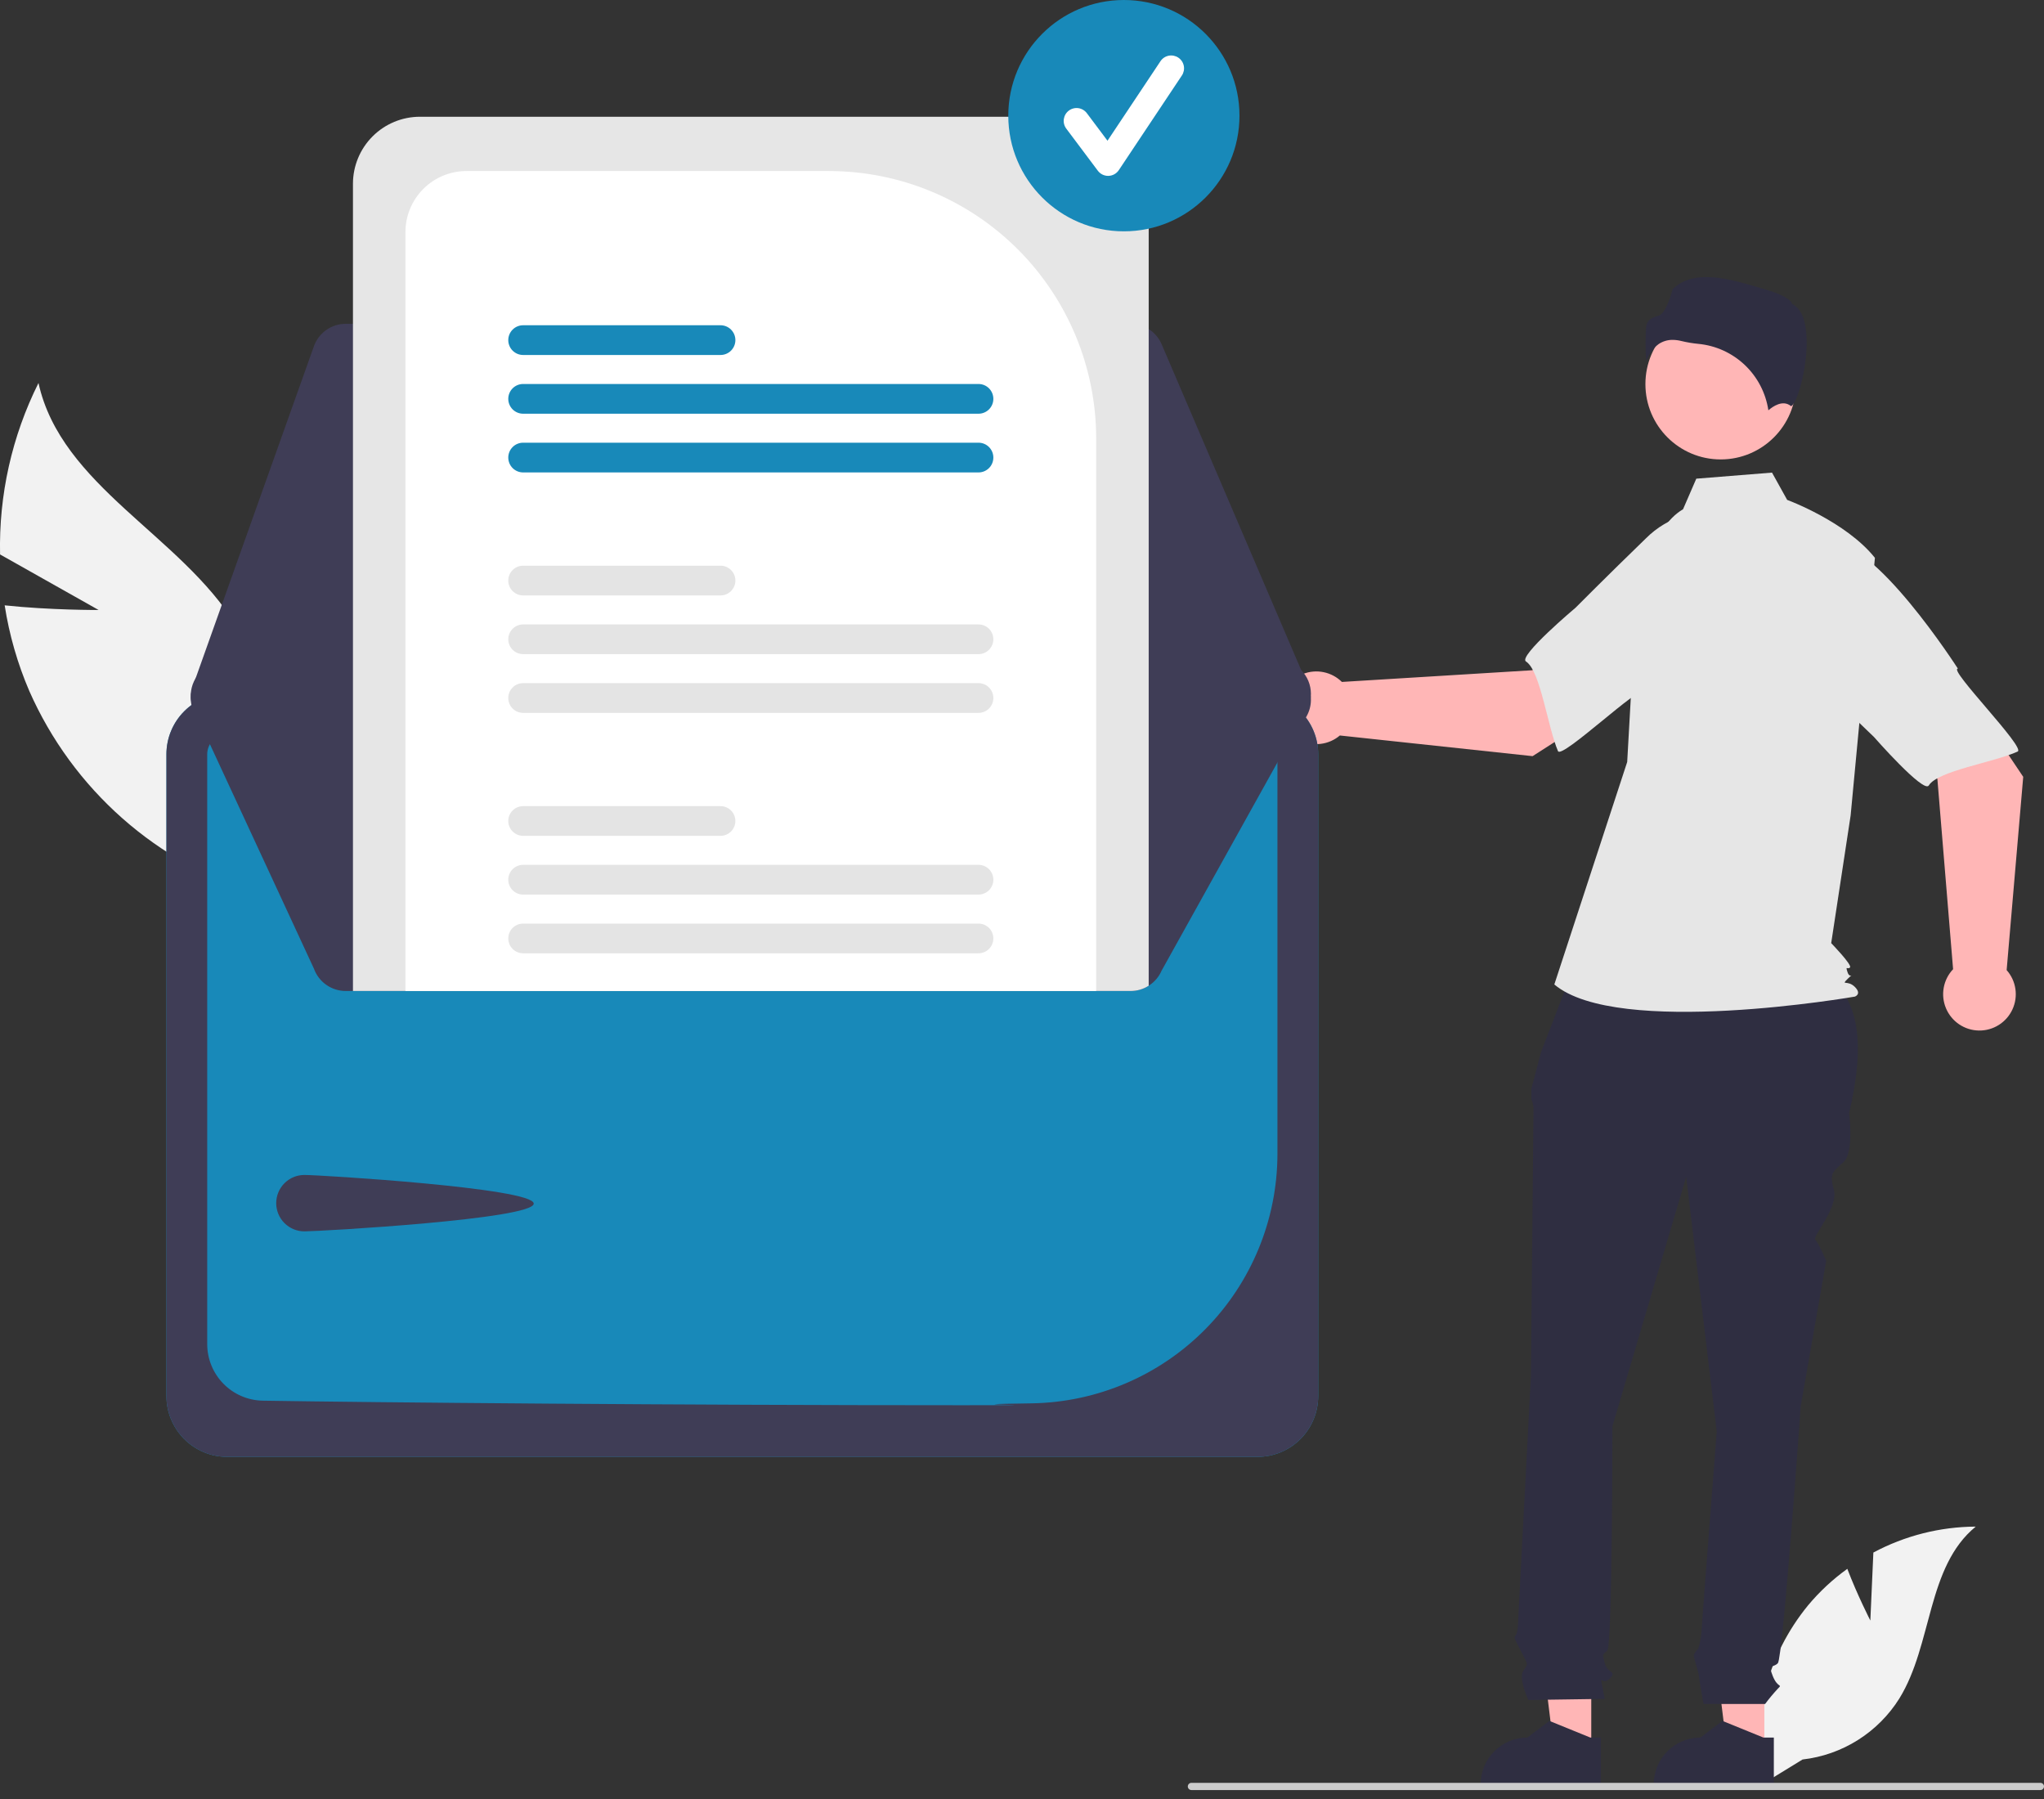 <svg width="200" height="176" viewBox="0 0 200 176" fill="none" xmlns="http://www.w3.org/2000/svg">
<rect x="0" y="0" width="200" height="176" fill="#333333" stroke="none"/>
<g clip-path="url(#clip0_496_1267)">
<path d="M9.65 59.677L0.007 54.243C-0.123 48.429 1.167 42.671 3.766 37.469C5.99 47.565 17.69 52.368 23.089 61.184C24.752 63.946 25.772 67.047 26.074 70.258C26.376 73.468 25.951 76.705 24.833 79.729L25.467 87.557C20.483 86.064 15.882 83.507 11.98 80.063C8.079 76.619 4.971 72.37 2.869 67.608C1.716 64.925 0.906 62.107 0.457 59.222C4.953 59.7 9.65 59.677 9.65 59.677Z" fill="#F2F2F2"/>
<path d="M183.008 158.54L183.304 151.888C186.387 150.24 189.825 149.369 193.32 149.352C188.51 153.287 189.111 160.872 185.849 166.163C184.82 167.806 183.433 169.196 181.794 170.229C180.154 171.263 178.303 171.915 176.377 172.135L172.352 174.601C171.799 171.52 171.921 168.356 172.709 165.327C173.496 162.297 174.931 159.475 176.914 157.054C178.04 155.706 179.331 154.506 180.756 153.482C181.72 156.025 183.008 158.54 183.008 158.54Z" fill="#F2F2F2"/>
<path d="M172.636 171.178L168.99 171.177L167.256 157.111L172.636 157.111L172.636 171.178Z" fill="#FFB6B6"/>
<path d="M173.565 174.713L161.812 174.713V174.564C161.812 173.35 162.294 172.186 163.152 171.327C164.01 170.469 165.173 169.987 166.387 169.987H166.387L168.534 168.357L172.54 169.987L173.566 169.987L173.565 174.713Z" fill="#2F2E41"/>
<path d="M155.701 171.178L152.055 171.177L150.321 157.111L155.701 157.111L155.701 171.178Z" fill="#FFB6B6"/>
<path d="M156.63 174.713L144.876 174.713V174.564C144.877 173.35 145.359 172.186 146.217 171.327C147.074 170.469 148.238 169.987 149.451 169.987H149.452L151.599 168.357L155.604 169.987L156.63 169.987L156.63 174.713Z" fill="#2F2E41"/>
<path d="M154.123 94.273L177.833 94.866C182.336 97.313 182.404 102.609 180.929 108.897C180.929 108.897 181.427 112.635 180.431 113.631C179.435 114.628 178.937 114.628 179.435 116.372C179.933 118.116 177.301 120.965 177.621 121.285C177.94 121.605 178.688 123.349 178.688 123.349L176.197 137.551C176.197 137.551 174.454 162.219 173.956 162.717C173.458 163.215 172.96 162.717 173.458 163.963C173.956 165.208 174.454 164.71 173.956 165.208C173.515 165.684 173.099 166.183 172.711 166.703H166.689C166.689 166.703 166.235 164.212 166.235 163.963C166.235 163.714 165.737 162.219 165.737 161.969C165.737 161.72 166.178 161.28 166.178 161.28C166.33 160.773 166.432 160.253 166.484 159.727C166.484 159.229 167.979 140.043 167.979 140.043L164.99 115.126L157.768 139.544C157.768 139.544 157.768 160.973 157.27 161.471C156.772 161.969 156.772 161.72 157.021 162.717C157.27 163.714 158.266 163.464 157.519 164.212C156.772 164.959 156.523 163.714 156.772 164.959L157.021 166.205L149.549 166.312C149.549 166.312 148.553 164.212 149.051 163.464C149.549 162.717 149.52 162.921 148.912 161.698C148.304 160.474 148.055 160.225 148.304 159.976C148.553 159.727 148.553 158.402 148.553 158.402L149.798 134.561C149.798 134.561 150.047 109.395 150.047 108.648C150.066 108.263 149.995 107.88 149.841 107.527V106.512L150.795 102.917L154.123 94.273Z" fill="#2F2E41"/>
<path d="M168.366 44.947C172.434 44.947 175.733 41.648 175.733 37.577C175.733 33.506 172.434 30.206 168.366 30.206C164.297 30.206 160.999 33.506 160.999 37.577C160.999 41.648 164.297 44.947 168.366 44.947Z" fill="#FFB6B6"/>
<path d="M164.682 49.819C163.095 50.763 162.146 52.497 161.601 54.262C160.592 57.53 159.985 60.908 159.792 64.323L159.217 74.545L152.087 96.312C158.266 101.543 181.491 97.501 181.491 97.501C181.491 97.501 182.204 97.263 181.491 96.55C180.778 95.837 180.084 96.469 180.797 95.755C181.51 95.042 181.018 95.837 180.78 95.123C180.543 94.41 180.78 94.886 181.018 94.648C181.256 94.41 179.178 92.27 179.178 92.27L181.08 79.776L183.456 54.574C180.604 51.008 174.869 48.905 174.869 48.905L173.387 46.236L165.978 46.83L164.682 49.819Z" fill="#E6E6E6"/>
<path d="M163.672 33.251C163.957 33.254 164.241 33.291 164.517 33.362C165.061 33.493 165.613 33.586 166.17 33.64C167.876 33.8 169.478 34.528 170.722 35.706C171.965 36.885 172.778 38.447 173.031 40.142C173.459 39.768 174.433 39.081 175.231 39.72C175.243 39.73 175.251 39.735 175.279 39.722C175.809 39.47 176.75 36.373 176.779 33.645C176.794 32.198 176.566 30.349 175.396 29.764L175.334 29.733L175.318 29.666C175.24 29.34 174.366 28.785 172.848 28.352C170.089 27.566 165.977 26.034 163.661 28.288C163.486 29.048 162.916 30.674 162.34 30.858C161.702 31.062 161.151 31.238 161.064 32.021C160.992 33.135 160.997 34.253 161.08 35.366C161.296 34.684 161.72 34.088 162.293 33.661C162.7 33.387 163.181 33.244 163.672 33.251Z" fill="#2F2E41"/>
<path d="M149.96 73.976L161.994 66.266L155.933 58.205L149.948 65.57L131.3 66.715C130.81 66.23 130.189 65.898 129.513 65.76C128.838 65.621 128.136 65.683 127.495 65.937C126.854 66.191 126.3 66.626 125.901 67.189C125.503 67.752 125.277 68.419 125.251 69.108C125.224 69.798 125.399 70.48 125.754 71.072C126.109 71.664 126.628 72.139 127.248 72.441C127.868 72.743 128.563 72.857 129.247 72.771C129.931 72.684 130.576 72.401 131.101 71.954L149.96 73.976Z" fill="#FFB6B6"/>
<path d="M173.163 55.503C173.862 59.732 160.672 67.808 160.672 67.808C160.672 66.815 152.8 74.308 152.445 73.485C151.435 71.145 150.725 65.604 149.314 64.717C148.507 64.21 154.174 59.445 154.174 59.445C154.174 59.445 157.14 56.455 161.034 52.683C162.114 51.596 163.452 50.801 164.923 50.371C166.394 49.941 167.95 49.89 169.445 50.223C169.445 50.223 172.465 51.275 173.163 55.503Z" fill="#E6E6E6"/>
<path d="M197.967 76L190.007 64.126L182.08 70.36L189.567 76.19L191.105 94.819C190.631 95.319 190.312 95.948 190.189 96.626C190.065 97.305 190.141 98.005 190.409 98.641C190.676 99.278 191.122 99.822 191.693 100.209C192.264 100.596 192.936 100.808 193.625 100.819C194.315 100.831 194.993 100.641 195.577 100.274C196.161 99.907 196.625 99.377 196.913 98.751C197.202 98.124 197.302 97.427 197.201 96.744C197.1 96.062 196.803 95.423 196.345 94.907L197.967 76Z" fill="#FFB6B6"/>
<path d="M179.015 53.182C183.227 52.394 191.575 65.416 191.575 65.416C190.584 65.437 198.238 73.153 197.423 73.526C195.107 74.585 189.584 75.413 188.728 76.843C188.238 77.661 183.356 72.093 183.356 72.093C183.356 72.093 180.305 69.189 176.454 65.375C175.345 64.317 174.522 62.995 174.061 61.533C173.6 60.071 173.516 58.516 173.818 57.013C173.818 57.013 174.804 53.971 179.015 53.182Z" fill="#E6E6E6"/>
<path d="M200 174.772C200 174.818 199.991 174.864 199.973 174.907C199.956 174.95 199.93 174.989 199.897 175.021C199.864 175.054 199.825 175.08 199.782 175.098C199.74 175.116 199.694 175.125 199.647 175.124H116.576C116.483 175.124 116.393 175.087 116.327 175.021C116.261 174.955 116.223 174.865 116.223 174.772C116.223 174.678 116.261 174.588 116.327 174.522C116.393 174.456 116.483 174.419 116.576 174.419H199.647C199.694 174.419 199.74 174.428 199.782 174.445C199.825 174.463 199.864 174.489 199.897 174.522C199.93 174.554 199.956 174.593 199.973 174.636C199.991 174.679 200 174.725 200 174.772Z" fill="#CCCCCC"/>
<path d="M123.044 67.841H22.226C20.651 67.843 19.14 68.47 18.027 69.584C16.913 70.699 16.286 72.21 16.285 73.785V136.585C16.287 138.161 16.913 139.672 18.027 140.786C19.14 141.9 20.651 142.527 22.226 142.529H123.044C124.619 142.527 126.129 141.9 127.243 140.786C128.357 139.672 128.983 138.161 128.985 136.585V73.785C128.983 72.21 128.357 70.699 127.243 69.584C126.129 68.47 124.619 67.843 123.044 67.841Z" fill="#1889B9"/>
<path d="M123.044 67.841H22.226C20.651 67.843 19.14 68.47 18.027 69.584C16.913 70.699 16.286 72.21 16.285 73.785V136.585C16.287 138.161 16.913 139.672 18.027 140.786C19.14 141.9 20.651 142.527 22.226 142.529H123.044C124.619 142.527 126.129 141.9 127.243 140.786C128.357 139.672 128.983 138.161 128.985 136.585V73.785C128.983 72.21 128.357 70.699 127.243 69.584C126.129 68.47 124.619 67.843 123.044 67.841ZM124.994 112.951C124.97 119.344 122.442 125.474 117.953 130.024C113.464 134.574 107.371 137.183 100.982 137.291C90.752 137.424 106.642 137.476 94.304 137.476C66.091 137.476 36.673 137.206 25.697 137.031C24.253 137.001 22.877 136.408 21.864 135.377C20.852 134.347 20.282 132.961 20.276 131.516V73.79C20.277 73.273 20.482 72.776 20.847 72.41C21.213 72.044 21.708 71.837 22.225 71.835H123.04C123.557 71.836 124.053 72.041 124.419 72.406C124.785 72.772 124.992 73.267 124.994 73.785V112.951Z" fill="#3F3D56"/>
<path d="M110.634 31.68H33.821C33.141 31.68 32.478 31.891 31.923 32.283C31.367 32.675 30.946 33.229 30.717 33.869L18.854 67.168C18.677 67.665 18.622 68.198 18.693 68.72C18.764 69.243 18.96 69.741 19.264 70.173C19.567 70.604 19.97 70.956 20.438 71.2C20.906 71.443 21.425 71.57 21.953 71.571L124.972 71.754H124.976C125.521 71.754 126.058 71.619 126.538 71.36C127.018 71.101 127.426 70.728 127.727 70.272C128.027 69.817 128.209 69.294 128.258 68.751C128.306 68.208 128.219 67.661 128.004 67.159L127.825 67.236L128.004 67.159L113.662 33.677C113.408 33.084 112.986 32.578 112.448 32.223C111.909 31.868 111.278 31.679 110.634 31.68Z" fill="#3F3D56"/>
<path d="M128.271 67.882C128.271 68.329 128.18 68.771 128.004 69.181L113.663 94.955C113.407 95.547 112.984 96.051 112.446 96.406C111.908 96.76 111.278 96.95 110.634 96.95H33.822C33.142 96.95 32.479 96.739 31.923 96.347C31.367 95.956 30.945 95.402 30.716 94.762L18.855 69.172C18.709 68.765 18.646 68.332 18.668 67.9C18.689 67.468 18.796 67.044 18.981 66.653C19.167 66.262 19.428 65.911 19.749 65.621C20.07 65.331 20.445 65.107 20.852 64.962C21.205 64.834 21.577 64.769 21.952 64.769L34.536 64.745L39.672 64.736L107.258 64.618L112.397 64.609L124.972 64.585H124.975C125.849 64.585 126.687 64.933 127.306 65.551C127.924 66.169 128.271 67.008 128.271 67.882Z" fill="#3F3D56"/>
<path d="M29.784 114.948C31.307 114.948 52.224 116.227 52.224 117.751C52.224 119.275 31.307 120.467 29.784 120.467C29.052 120.467 28.351 120.176 27.834 119.659C27.316 119.141 27.026 118.439 27.026 117.708C27.026 116.976 27.316 116.274 27.834 115.756C28.351 115.239 29.052 114.948 29.784 114.948Z" fill="#3F3D56"/>
<path d="M105.85 11.422H41.083C39.347 11.424 37.683 12.115 36.456 13.343C35.229 14.571 34.538 16.236 34.536 17.972V96.95H110.634C111.259 96.952 111.871 96.774 112.397 96.437V17.972C112.395 16.236 111.705 14.571 110.477 13.343C109.25 12.115 107.586 11.424 105.85 11.422Z" fill="#E6E6E6"/>
<path d="M81.129 16.733H45.635C44.055 16.734 42.539 17.363 41.421 18.481C40.303 19.599 39.674 21.114 39.672 22.696V96.95H107.258V42.874C107.25 35.943 104.494 29.299 99.596 24.398C94.698 19.497 88.056 16.741 81.129 16.733Z" fill="white"/>
<path d="M95.744 90.356H51.186C50.801 90.356 50.432 90.509 50.16 90.781C49.887 91.054 49.734 91.423 49.734 91.809C49.734 92.194 49.887 92.564 50.16 92.836C50.432 93.109 50.801 93.262 51.186 93.262H95.744C96.129 93.262 96.498 93.109 96.77 92.836C97.043 92.564 97.196 92.194 97.196 91.809C97.196 91.423 97.043 91.054 96.77 90.781C96.498 90.509 96.129 90.356 95.744 90.356Z" fill="#E4E4E4"/>
<path d="M95.744 84.609H51.186C50.801 84.609 50.431 84.762 50.158 85.035C49.886 85.308 49.733 85.678 49.733 86.064C49.733 86.449 49.886 86.819 50.158 87.092C50.431 87.365 50.801 87.518 51.186 87.518H95.744C96.129 87.518 96.499 87.365 96.772 87.092C97.044 86.819 97.197 86.449 97.197 86.064C97.197 85.678 97.044 85.308 96.772 85.035C96.499 84.762 96.129 84.609 95.744 84.609Z" fill="#E4E4E4"/>
<path d="M70.501 78.866H51.186C50.801 78.866 50.432 79.019 50.16 79.291C49.887 79.564 49.734 79.933 49.734 80.319C49.734 80.704 49.887 81.073 50.16 81.346C50.432 81.618 50.801 81.772 51.186 81.772H70.501C70.886 81.772 71.256 81.618 71.528 81.346C71.8 81.073 71.953 80.704 71.953 80.319C71.953 79.933 71.8 79.564 71.528 79.291C71.256 79.019 70.886 78.866 70.501 78.866Z" fill="#E4E4E4"/>
<path d="M95.744 66.833H51.186C50.801 66.833 50.431 66.986 50.158 67.259C49.886 67.532 49.733 67.901 49.733 68.287C49.733 68.673 49.886 69.043 50.158 69.316C50.431 69.588 50.801 69.742 51.186 69.742H95.744C96.129 69.742 96.499 69.588 96.772 69.316C97.044 69.043 97.197 68.673 97.197 68.287C97.197 67.901 97.044 67.532 96.772 67.259C96.499 66.986 96.129 66.833 95.744 66.833Z" fill="#E4E4E4"/>
<path d="M95.744 61.089H51.186C50.801 61.089 50.432 61.242 50.16 61.515C49.887 61.787 49.734 62.157 49.734 62.542C49.734 62.928 49.887 63.297 50.16 63.57C50.432 63.842 50.801 63.995 51.186 63.995H95.744C96.129 63.995 96.498 63.842 96.77 63.57C97.043 63.297 97.196 62.928 97.196 62.542C97.196 62.157 97.043 61.787 96.77 61.515C96.498 61.242 96.129 61.089 95.744 61.089Z" fill="#E4E4E4"/>
<path d="M70.501 55.343H51.186C50.801 55.343 50.431 55.496 50.158 55.769C49.886 56.041 49.733 56.411 49.733 56.797C49.733 57.183 49.886 57.553 50.158 57.825C50.431 58.098 50.801 58.252 51.186 58.252H70.501C70.887 58.252 71.257 58.098 71.529 57.825C71.802 57.553 71.955 57.183 71.955 56.797C71.955 56.411 71.802 56.041 71.529 55.769C71.257 55.496 70.887 55.343 70.501 55.343Z" fill="#E4E4E4"/>
<path d="M95.744 43.31H51.186C50.801 43.31 50.431 43.463 50.158 43.736C49.886 44.009 49.733 44.379 49.733 44.764C49.733 45.15 49.886 45.52 50.158 45.793C50.431 46.066 50.801 46.219 51.186 46.219H95.744C96.129 46.219 96.499 46.066 96.772 45.793C97.044 45.52 97.197 45.15 97.197 44.764C97.197 44.379 97.044 44.009 96.772 43.736C96.499 43.463 96.129 43.31 95.744 43.31Z" fill="#1889B9"/>
<path d="M95.744 37.566H51.186C50.801 37.566 50.431 37.719 50.158 37.992C49.886 38.265 49.733 38.635 49.733 39.021C49.733 39.407 49.886 39.776 50.158 40.049C50.431 40.322 50.801 40.475 51.186 40.475H95.744C96.129 40.475 96.499 40.322 96.772 40.049C97.044 39.776 97.197 39.407 97.197 39.021C97.197 38.635 97.044 38.265 96.772 37.992C96.499 37.719 96.129 37.566 95.744 37.566Z" fill="#1889B9"/>
<path d="M70.501 31.82H51.186C50.801 31.82 50.431 31.973 50.158 32.246C49.886 32.519 49.733 32.888 49.733 33.274C49.733 33.66 49.886 34.03 50.158 34.303C50.431 34.575 50.801 34.729 51.186 34.729H70.501C70.887 34.729 71.257 34.575 71.529 34.303C71.802 34.03 71.955 33.66 71.955 33.274C71.955 32.888 71.802 32.519 71.529 32.246C71.257 31.973 70.887 31.82 70.501 31.82Z" fill="#1889B9"/>
<path d="M109.969 22.632C116.215 22.632 121.279 17.566 121.279 11.316C121.279 5.066 116.215 0 109.969 0C103.722 0 98.658 5.066 98.658 11.316C98.658 17.566 103.722 22.632 109.969 22.632Z" fill="#1889B9"/>
<path d="M108.426 17.206C108.231 17.206 108.038 17.16 107.863 17.073C107.689 16.985 107.537 16.858 107.419 16.702L104.334 12.586C104.234 12.453 104.161 12.303 104.12 12.143C104.079 11.982 104.069 11.815 104.092 11.651C104.116 11.487 104.171 11.329 104.255 11.187C104.339 11.044 104.451 10.92 104.583 10.821C104.716 10.721 104.866 10.649 105.027 10.608C105.187 10.567 105.354 10.558 105.518 10.582C105.682 10.605 105.839 10.661 105.981 10.746C106.124 10.831 106.248 10.942 106.347 11.075L108.366 13.768L113.55 5.987C113.736 5.709 114.023 5.516 114.351 5.451C114.678 5.385 115.018 5.453 115.295 5.638C115.573 5.823 115.766 6.111 115.831 6.438C115.897 6.766 115.829 7.106 115.644 7.383L109.473 16.645C109.361 16.812 109.211 16.951 109.035 17.048C108.859 17.146 108.662 17.199 108.461 17.205C108.449 17.205 108.438 17.206 108.426 17.206Z" fill="white"/>
</g>
<defs>
<clipPath id="clip0_496_1267">
<rect width="200" height="175.124" fill="white"/>
</clipPath>
</defs>
</svg>
